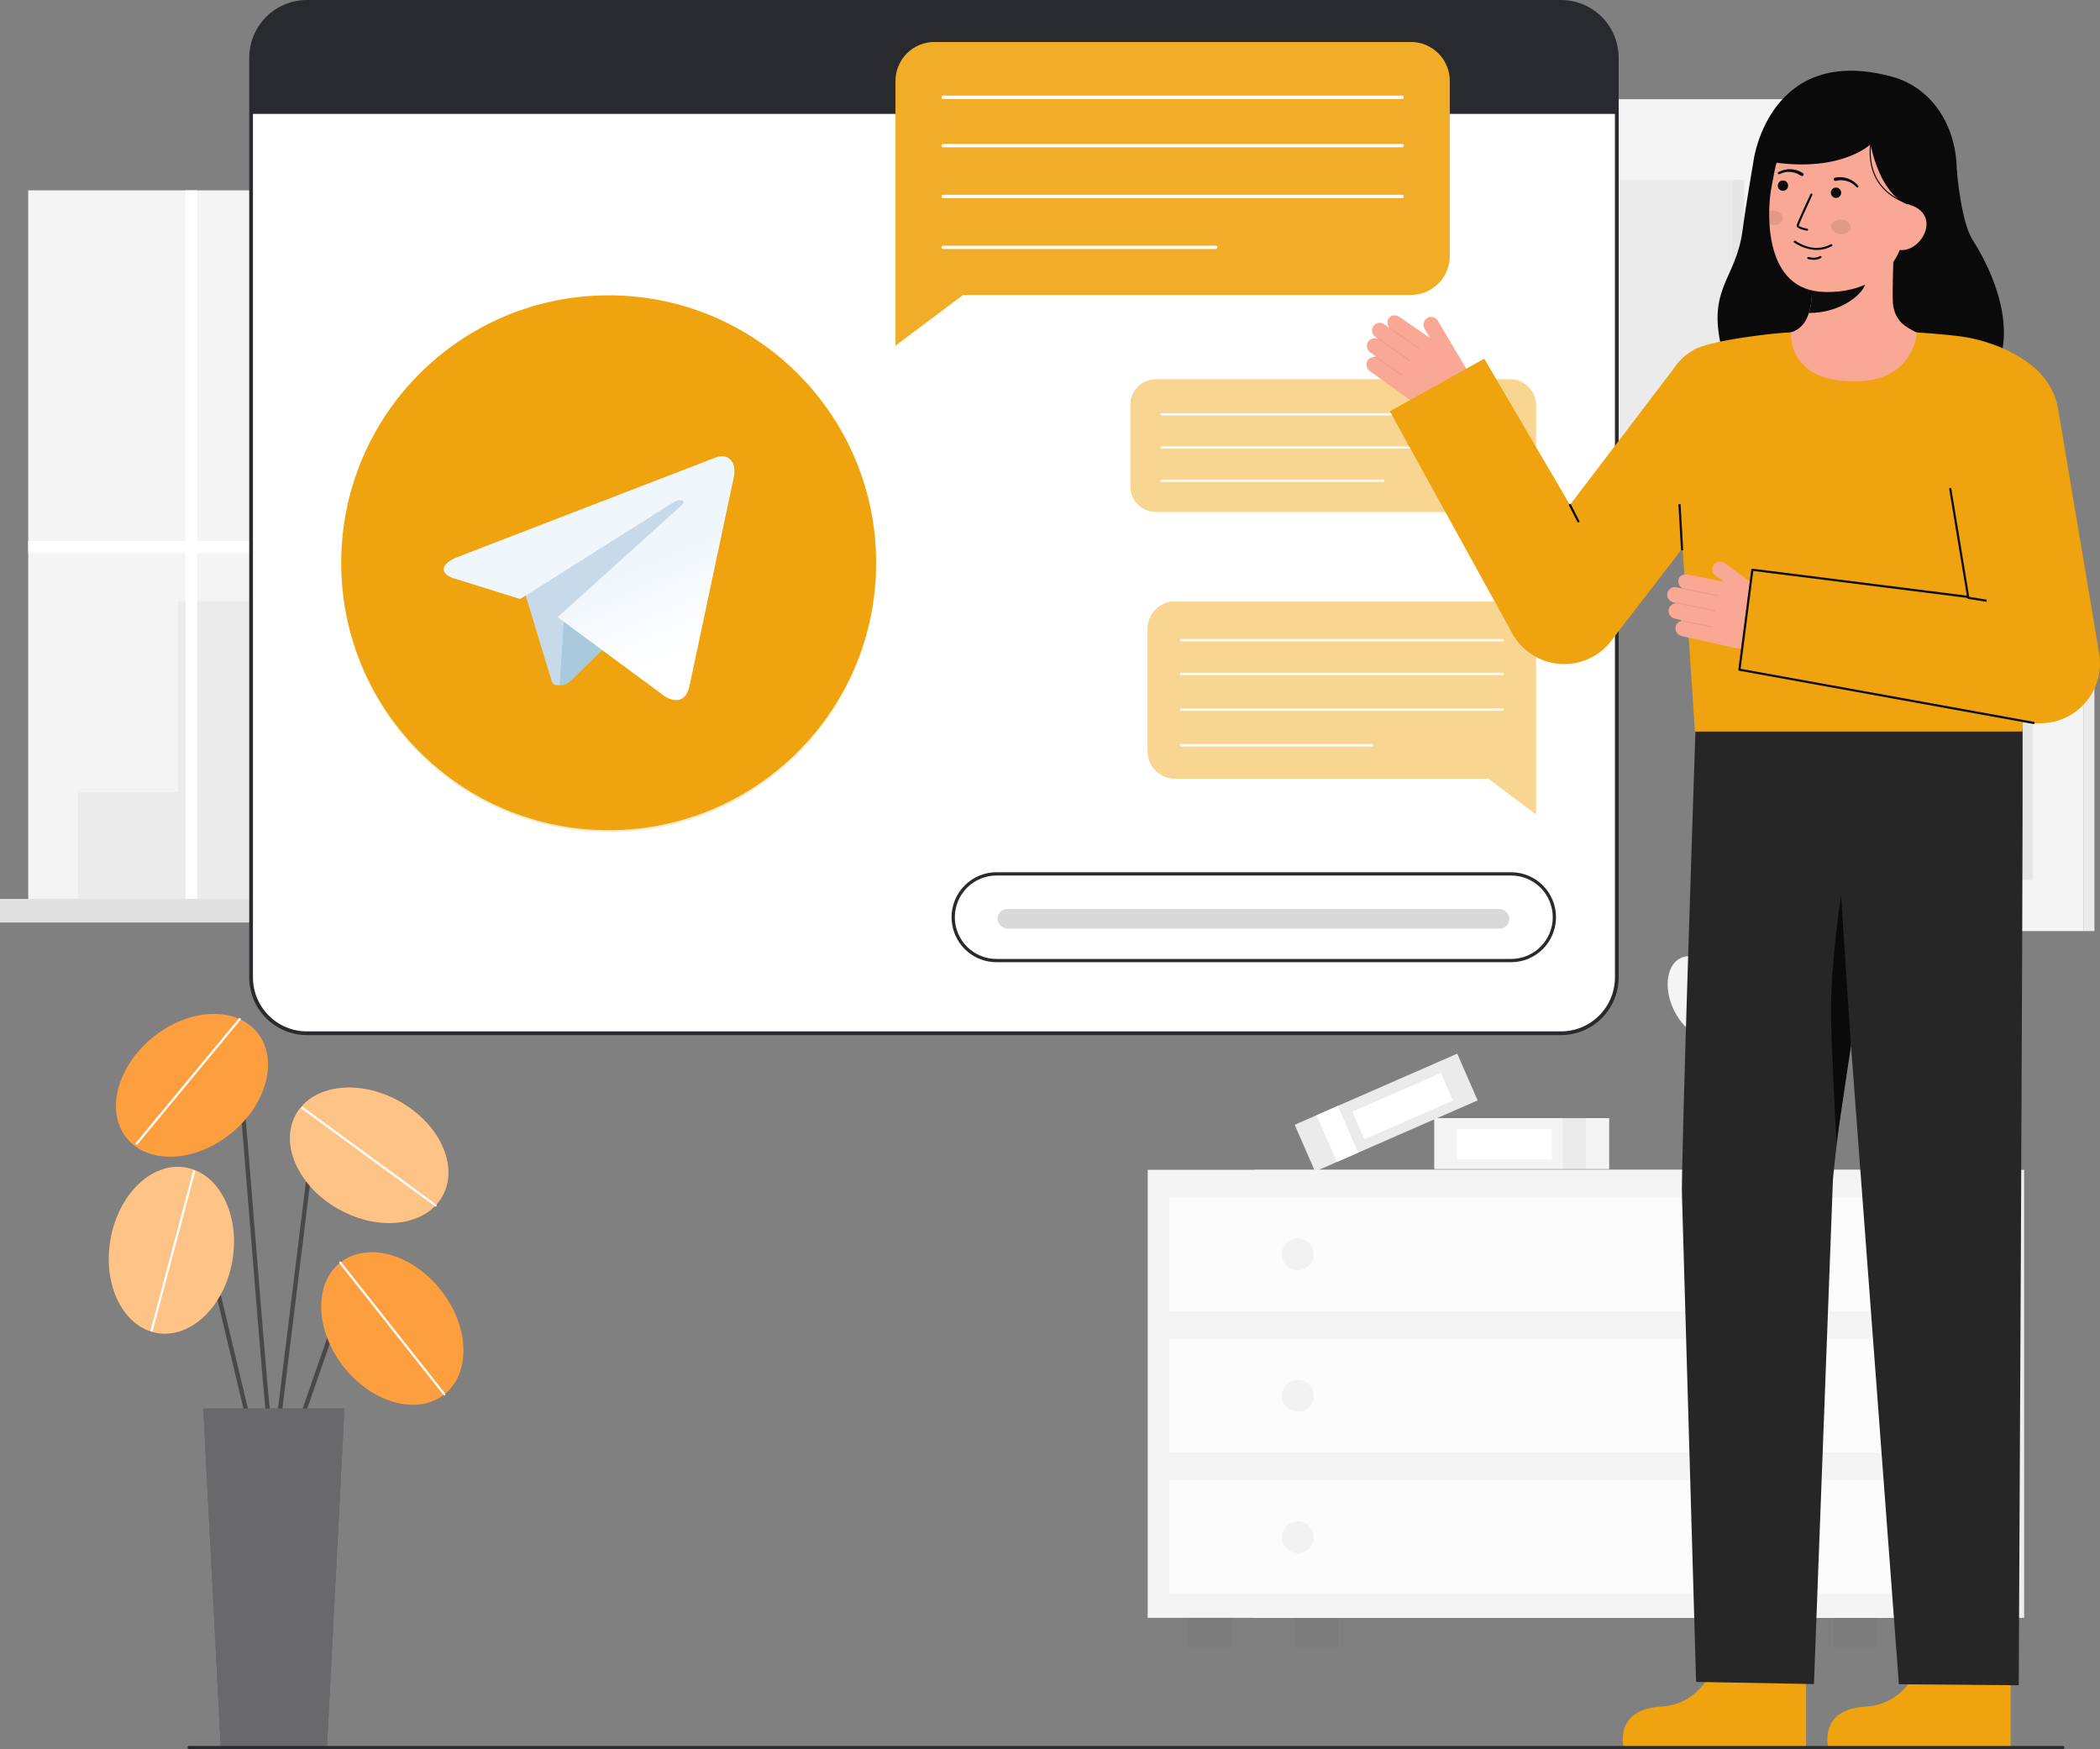 <svg width="640" height="533" viewBox="0 0 640 533" fill="none" xmlns="http://www.w3.org/2000/svg">
<rect x="0" y="0" width="640" height="533" fill="#808080" stroke="none"/>
<g clip-path="url(#clip0_0_677)">
<path d="M544.536 323.231C547.705 313.964 545.382 304.775 539.348 302.706C533.314 300.636 525.854 306.471 522.686 315.737C519.517 325.004 521.84 334.193 527.874 336.263C533.908 338.332 541.368 332.497 544.536 323.231Z" fill="#F4F4F4"/>
<path d="M523.05 315.715C527.347 313.775 528.43 306.87 525.469 300.292C522.509 293.715 516.625 289.955 512.328 291.895C508.031 293.835 506.947 300.74 509.908 307.318C512.869 313.895 518.753 317.655 523.05 315.715Z" fill="#F4F4F4"/>
<path d="M514.923 330.998H537.909C539.93 330.998 541.869 331.803 543.299 333.234C544.728 334.666 545.532 336.608 545.532 338.632V349.106C545.532 351.131 544.728 353.073 543.299 354.504C541.869 355.936 539.93 356.74 537.909 356.74H514.923V330.998Z" fill="#F4F4F4"/>
<g opacity="0.05">
<path opacity="0.05" d="M514.923 330.998H537.909C539.93 330.998 541.869 331.803 543.299 333.234C544.728 334.666 545.532 336.608 545.532 338.632V349.106C545.532 351.131 544.728 353.073 543.299 354.504C541.869 355.936 539.93 356.74 537.909 356.74H514.923V330.998Z" fill="#292A2E"/>
</g>
<g opacity="0.05">
<path opacity="0.05" d="M542.596 313.227H542.567C542.52 313.222 542.476 313.206 542.437 313.18C542.399 313.154 542.367 313.119 542.345 313.078C542.26 312.872 542.254 312.641 542.329 312.432C542.461 311.875 542.428 311.292 542.234 310.755C542.208 310.684 542.21 310.606 542.242 310.537C542.273 310.469 542.33 310.415 542.4 310.389C542.471 310.362 542.549 310.365 542.617 310.396C542.685 310.427 542.739 310.485 542.765 310.555C542.951 311.068 543.015 311.618 542.952 312.16C543.281 311.861 543.648 311.606 544.045 311.404C544.078 311.387 544.114 311.377 544.151 311.374C544.189 311.372 544.226 311.376 544.261 311.388C544.297 311.4 544.329 311.418 544.357 311.443C544.386 311.467 544.409 311.497 544.425 311.53C544.442 311.563 544.452 311.599 544.455 311.637C544.458 311.674 544.453 311.711 544.441 311.747C544.43 311.782 544.411 311.815 544.387 311.843C544.363 311.871 544.333 311.894 544.3 311.911C543.726 312.209 543.22 312.622 542.814 313.125C542.787 313.157 542.754 313.182 542.716 313.2C542.678 313.218 542.637 313.227 542.596 313.227Z" fill="#292A2E"/>
<path opacity="0.05" d="M533.999 306.466C533.962 306.466 533.925 306.459 533.891 306.445C533.695 306.34 533.545 306.166 533.472 305.955C533.232 305.444 532.845 305.017 532.36 304.729C532.295 304.691 532.247 304.629 532.228 304.557C532.208 304.484 532.218 304.406 532.255 304.341C532.293 304.276 532.355 304.228 532.427 304.208C532.5 304.189 532.578 304.199 532.643 304.236C533.105 304.509 533.496 304.889 533.782 305.343C533.85 304.896 533.974 304.46 534.153 304.044C534.183 303.975 534.239 303.921 534.309 303.894C534.379 303.866 534.457 303.868 534.526 303.898C534.595 303.928 534.649 303.984 534.677 304.054C534.704 304.124 534.703 304.203 534.672 304.272C534.416 304.877 534.284 305.527 534.283 306.185C534.282 306.26 534.252 306.331 534.199 306.384C534.145 306.437 534.074 306.466 533.999 306.466Z" fill="#292A2E"/>
<path opacity="0.05" d="M526.751 315.624C526.714 315.624 526.678 315.617 526.644 315.603C526.448 315.501 526.299 315.327 526.227 315.118C525.986 314.606 525.598 314.177 525.112 313.887C525.046 313.85 524.999 313.788 524.979 313.715C524.96 313.642 524.97 313.565 525.007 313.499C525.045 313.434 525.106 313.386 525.179 313.367C525.252 313.347 525.329 313.357 525.394 313.395C525.857 313.668 526.248 314.048 526.535 314.502C526.601 314.055 526.725 313.618 526.904 313.203C526.919 313.168 526.941 313.138 526.968 313.112C526.995 313.086 527.026 313.066 527.061 313.052C527.096 313.038 527.133 313.032 527.17 313.033C527.207 313.033 527.244 313.041 527.278 313.056C527.312 313.071 527.343 313.093 527.369 313.12C527.395 313.147 527.415 313.178 527.428 313.213C527.442 313.248 527.449 313.285 527.448 313.322C527.447 313.36 527.439 313.396 527.424 313.431C527.168 314.035 527.035 314.686 527.034 315.343C527.034 315.418 527.004 315.489 526.951 315.542C526.897 315.595 526.826 315.624 526.751 315.624Z" fill="#292A2E"/>
<path opacity="0.05" d="M534.445 314.24C534.409 314.239 534.372 314.232 534.338 314.218C534.142 314.115 533.992 313.94 533.92 313.73C533.679 313.219 533.291 312.792 532.806 312.503C532.744 312.463 532.7 312.402 532.682 312.33C532.665 312.259 532.676 312.184 532.712 312.12C532.749 312.057 532.808 312.01 532.879 311.989C532.949 311.969 533.024 311.976 533.089 312.01C533.552 312.283 533.942 312.663 534.229 313.117C534.296 312.67 534.42 312.233 534.599 311.818C534.629 311.749 534.685 311.695 534.755 311.667C534.825 311.64 534.903 311.641 534.972 311.671C535.041 311.702 535.095 311.758 535.123 311.828C535.15 311.898 535.149 311.976 535.118 312.045C534.862 312.65 534.729 313.301 534.729 313.958C534.728 314.033 534.698 314.104 534.645 314.157C534.592 314.209 534.52 314.239 534.445 314.24Z" fill="#292A2E"/>
<path opacity="0.05" d="M539.339 322.248C539.294 322.248 539.25 322.237 539.21 322.217C539.169 322.196 539.133 322.165 539.107 322.127C539.08 322.088 539.064 322.044 539.058 321.998C539.052 321.776 539.128 321.56 539.273 321.392C539.595 320.922 539.773 320.368 539.784 319.797C539.784 319.76 539.791 319.723 539.805 319.689C539.82 319.655 539.841 319.624 539.867 319.597C539.893 319.571 539.925 319.551 539.959 319.536C539.993 319.522 540.03 319.515 540.067 319.515C540.104 319.516 540.141 319.523 540.175 319.538C540.21 319.552 540.241 319.573 540.267 319.6C540.293 319.626 540.314 319.658 540.328 319.692C540.342 319.727 540.349 319.764 540.348 319.801C540.339 320.35 540.201 320.889 539.945 321.375C540.361 321.218 540.797 321.118 541.24 321.079C541.315 321.073 541.389 321.097 541.446 321.146C541.504 321.194 541.54 321.263 541.547 321.338C541.55 321.375 541.546 321.413 541.534 321.448C541.523 321.484 541.505 321.517 541.481 321.545C541.457 321.574 541.427 321.597 541.394 321.614C541.361 321.631 541.325 321.641 541.288 321.644C540.65 321.706 540.033 321.9 539.474 322.214C539.433 322.237 539.386 322.248 539.339 322.248Z" fill="#292A2E"/>
<path opacity="0.05" d="M527.4 327.179C527.36 327.179 527.32 327.17 527.284 327.154C527.091 327.044 526.947 326.864 526.88 326.651C526.656 326.133 526.281 325.693 525.806 325.389C525.772 325.37 525.743 325.344 525.72 325.314C525.697 325.284 525.68 325.249 525.67 325.212C525.661 325.175 525.659 325.136 525.664 325.098C525.67 325.06 525.683 325.024 525.703 324.991C525.723 324.959 525.75 324.93 525.781 324.908C525.812 324.886 525.848 324.871 525.885 324.863C525.923 324.854 525.961 324.854 525.999 324.861C526.036 324.868 526.072 324.883 526.104 324.905C526.557 325.193 526.936 325.584 527.209 326.047C527.289 325.602 527.427 325.17 527.618 324.76C527.653 324.696 527.711 324.647 527.78 324.624C527.85 324.6 527.925 324.605 527.992 324.637C528.058 324.668 528.109 324.724 528.135 324.793C528.161 324.862 528.159 324.937 528.131 325.005C527.856 325.601 527.704 326.247 527.683 326.903C527.681 326.977 527.65 327.046 527.597 327.097C527.544 327.148 527.473 327.177 527.4 327.177V327.179Z" fill="#292A2E"/>
<path opacity="0.05" d="M534.504 329.816C534.494 329.817 534.484 329.817 534.475 329.816C534.428 329.812 534.384 329.796 534.345 329.77C534.306 329.744 534.275 329.708 534.253 329.667C534.168 329.462 534.162 329.233 534.236 329.024C534.368 328.467 534.336 327.883 534.142 327.344C534.116 327.273 534.118 327.195 534.149 327.126C534.181 327.058 534.238 327.004 534.308 326.978C534.378 326.952 534.456 326.954 534.525 326.985C534.593 327.017 534.647 327.074 534.673 327.144C534.86 327.658 534.924 328.208 534.86 328.75C535.189 328.45 535.557 328.196 535.953 327.994C535.987 327.975 536.023 327.963 536.061 327.959C536.099 327.955 536.138 327.959 536.174 327.97C536.211 327.982 536.245 328 536.274 328.025C536.303 328.05 536.327 328.08 536.344 328.114C536.361 328.148 536.371 328.185 536.374 328.224C536.376 328.262 536.371 328.3 536.358 328.336C536.346 328.372 536.326 328.405 536.3 328.434C536.274 328.462 536.243 328.484 536.208 328.5C535.635 328.799 535.13 329.212 534.723 329.715C534.696 329.747 534.662 329.772 534.625 329.79C534.587 329.807 534.546 329.816 534.504 329.816Z" fill="#292A2E"/>
</g>
<g opacity="0.05">
<path opacity="0.05" d="M521.768 302.719H521.74C521.694 302.714 521.649 302.698 521.61 302.672C521.572 302.645 521.54 302.61 521.518 302.569C521.433 302.363 521.427 302.133 521.502 301.923C521.634 301.367 521.601 300.784 521.407 300.246C521.38 300.175 521.383 300.097 521.414 300.029C521.445 299.96 521.502 299.907 521.573 299.88C521.643 299.854 521.721 299.857 521.79 299.888C521.858 299.919 521.911 299.976 521.938 300.047C522.124 300.56 522.188 301.109 522.124 301.652C522.453 301.352 522.821 301.097 523.217 300.895C523.251 300.877 523.287 300.865 523.325 300.861C523.363 300.857 523.402 300.861 523.438 300.872C523.475 300.883 523.509 300.902 523.538 300.927C523.567 300.951 523.591 300.982 523.608 301.016C523.625 301.05 523.635 301.087 523.638 301.125C523.64 301.163 523.635 301.202 523.622 301.238C523.61 301.274 523.59 301.307 523.564 301.335C523.538 301.363 523.507 301.386 523.472 301.402C522.899 301.7 522.393 302.114 521.987 302.616C521.96 302.648 521.927 302.674 521.889 302.692C521.851 302.709 521.81 302.719 521.768 302.719Z" fill="#292A2E"/>
<path opacity="0.05" d="M515.808 296.362C515.772 296.362 515.735 296.355 515.701 296.341C515.504 296.238 515.355 296.063 515.283 295.852C515.042 295.341 514.654 294.914 514.169 294.625C514.107 294.585 514.063 294.524 514.045 294.452C514.028 294.381 514.038 294.306 514.075 294.242C514.112 294.179 514.171 294.132 514.242 294.111C514.312 294.091 514.387 294.098 514.452 294.132C514.914 294.406 515.305 294.785 515.591 295.24C515.658 294.792 515.783 294.355 515.962 293.94C515.976 293.905 515.998 293.874 516.024 293.848C516.051 293.821 516.083 293.801 516.118 293.787C516.153 293.773 516.19 293.766 516.228 293.767C516.265 293.767 516.302 293.775 516.337 293.79C516.371 293.806 516.402 293.827 516.428 293.855C516.454 293.882 516.474 293.914 516.488 293.949C516.501 293.984 516.507 294.022 516.506 294.059C516.505 294.097 516.496 294.134 516.481 294.168C516.225 294.773 516.092 295.423 516.092 296.08C516.091 296.155 516.061 296.226 516.008 296.279C515.955 296.332 515.883 296.362 515.808 296.362Z" fill="#292A2E"/>
<path opacity="0.05" d="M514.852 303.125C514.815 303.125 514.778 303.118 514.744 303.103C514.548 302.999 514.398 302.824 514.326 302.614C514.085 302.103 513.698 301.676 513.213 301.388C513.181 301.37 513.153 301.345 513.13 301.315C513.107 301.286 513.09 301.252 513.081 301.216C513.061 301.143 513.071 301.066 513.109 301C513.146 300.935 513.208 300.887 513.281 300.868C513.353 300.848 513.431 300.858 513.496 300.896C513.959 301.168 514.349 301.548 514.636 302.002C514.703 301.555 514.827 301.119 515.006 300.704C515.036 300.634 515.092 300.58 515.162 300.553C515.232 300.525 515.31 300.527 515.379 300.557C515.448 300.587 515.502 300.643 515.53 300.714C515.557 300.784 515.556 300.862 515.526 300.931C515.269 301.536 515.137 302.187 515.136 302.844C515.135 302.919 515.105 302.99 515.052 303.043C514.999 303.096 514.927 303.125 514.852 303.125Z" fill="#292A2E"/>
<path opacity="0.05" d="M519.746 311.131C519.677 311.131 519.609 311.105 519.557 311.059C519.505 311.012 519.472 310.949 519.464 310.879C519.459 310.658 519.536 310.443 519.679 310.275C520.001 309.805 520.179 309.25 520.191 308.68C520.192 308.605 520.222 308.534 520.275 308.481C520.328 308.428 520.4 308.399 520.474 308.399C520.511 308.399 520.548 308.407 520.583 308.421C520.617 308.436 520.648 308.457 520.674 308.483C520.7 308.51 520.721 308.542 520.735 308.576C520.748 308.611 520.755 308.648 520.755 308.685C520.746 309.234 520.607 309.773 520.351 310.258C520.767 310.1 521.203 310.001 521.647 309.962C521.721 309.958 521.795 309.982 521.851 310.03C521.908 310.079 521.944 310.147 521.952 310.221C521.955 310.258 521.951 310.296 521.94 310.331C521.929 310.367 521.91 310.4 521.886 310.428C521.862 310.457 521.833 310.48 521.8 310.497C521.767 310.514 521.731 310.525 521.693 310.528C521.056 310.589 520.438 310.783 519.88 311.097C519.839 311.12 519.793 311.131 519.746 311.131Z" fill="#292A2E"/>
<path opacity="0.05" d="M513.816 309.367C513.616 309.349 513.427 309.266 513.279 309.129C512.835 308.79 512.299 308.595 511.742 308.57C511.704 308.568 511.668 308.56 511.634 308.545C511.6 308.529 511.569 308.507 511.544 308.48C511.518 308.453 511.498 308.421 511.485 308.386C511.472 308.351 511.466 308.314 511.467 308.276C511.467 308.239 511.476 308.202 511.491 308.168C511.506 308.134 511.528 308.103 511.555 308.077C511.582 308.052 511.614 308.032 511.649 308.019C511.684 308.006 511.722 308 511.759 308.002C512.293 308.024 512.814 308.177 513.276 308.446C513.131 308.013 513.044 307.562 513.016 307.107C513.012 307.032 513.037 306.958 513.087 306.902C513.137 306.846 513.207 306.811 513.282 306.807C513.319 306.803 513.357 306.806 513.393 306.818C513.429 306.829 513.462 306.848 513.49 306.873C513.518 306.898 513.54 306.929 513.556 306.963C513.572 306.998 513.58 307.035 513.58 307.073C513.625 307.728 513.801 308.367 514.096 308.953C514.116 308.994 514.127 309.04 514.126 309.085C514.125 309.131 514.113 309.176 514.091 309.217C514.069 309.257 514.037 309.291 513.999 309.316C513.961 309.342 513.917 309.357 513.872 309.362C513.853 309.365 513.834 309.366 513.816 309.367Z" fill="#292A2E"/>
</g>
<path d="M490.412 340.739H437.098V356.275H490.412V340.739Z" fill="#F4F4F4"/>
<path opacity="0.05" d="M483.252 340.739H476.267V356.275H483.252V340.739Z" fill="#292A2E"/>
<path d="M472.957 344.116H443.911V353.322H472.957V344.116Z" fill="white"/>
<path d="M444.112 321.099L394.574 342.768L400.783 357.004L450.321 335.336L444.112 321.099Z" fill="#F4F4F4"/>
<path opacity="0.05" d="M444.112 321.099L394.574 342.768L400.783 357.004L450.321 335.336L444.112 321.099Z" fill="#292A2E"/>
<path d="M407.718 337.018L401.227 339.858L407.435 354.094L413.926 351.255L407.718 337.018Z" fill="white"/>
<path d="M439.13 326.962L412.141 338.768L415.82 347.204L442.809 335.399L439.13 326.962Z" fill="white"/>
<path opacity="0.05" d="M407.878 493.018H394.48V501.979H407.878V493.018Z" fill="#292A2E"/>
<path opacity="0.05" d="M604.59 493.018H591.192V501.979H604.59V493.018Z" fill="#292A2E"/>
<path d="M616.872 356.491H382.199V493.018H616.872V356.491Z" fill="#F4F4F4"/>
<path opacity="0.03" d="M616.872 356.491H382.199V493.018H616.872V356.491Z" fill="#292A2E"/>
<path d="M584.453 356.491H349.781V493.018H584.453V356.491Z" fill="#F4F4F4"/>
<path opacity="0.05" d="M375.46 493.018H362.062V501.979H375.46V493.018Z" fill="#292A2E"/>
<path opacity="0.05" d="M572.172 493.018H558.774V501.979H572.172V493.018Z" fill="#292A2E"/>
<path opacity="0.7" d="M577.886 364.933H356.347V399.56H577.886V364.933Z" fill="white"/>
<path opacity="0.7" d="M577.886 408.035H356.347V442.662H577.886V408.035Z" fill="white"/>
<path opacity="0.7" d="M577.886 451.136H356.347V485.764H577.886V451.136Z" fill="white"/>
<path opacity="0.05" d="M395.53 387.091C398.202 387.091 400.368 384.922 400.368 382.246C400.368 379.57 398.202 377.401 395.53 377.401C392.859 377.401 390.693 379.57 390.693 382.246C390.693 384.922 392.859 387.091 395.53 387.091Z" fill="#292A2E"/>
<path opacity="0.05" d="M538.702 387.091C541.374 387.091 543.54 384.922 543.54 382.246C543.54 379.57 541.374 377.401 538.702 377.401C536.031 377.401 533.865 379.57 533.865 382.246C533.865 384.922 536.031 387.091 538.702 387.091Z" fill="#292A2E"/>
<path opacity="0.05" d="M395.53 430.194C398.202 430.194 400.368 428.025 400.368 425.349C400.368 422.673 398.202 420.504 395.53 420.504C392.859 420.504 390.693 422.673 390.693 425.349C390.693 428.025 392.859 430.194 395.53 430.194Z" fill="#292A2E"/>
<path opacity="0.05" d="M538.702 430.194C541.374 430.194 543.54 428.025 543.54 425.349C543.54 422.673 541.374 420.504 538.702 420.504C536.031 420.504 533.865 422.673 533.865 425.349C533.865 428.025 536.031 430.194 538.702 430.194Z" fill="#292A2E"/>
<path opacity="0.05" d="M395.53 473.296C398.202 473.296 400.368 471.127 400.368 468.451C400.368 465.775 398.202 463.606 395.53 463.606C392.859 463.606 390.693 465.775 390.693 468.451C390.693 471.127 392.859 473.296 395.53 473.296Z" fill="#292A2E"/>
<path opacity="0.05" d="M538.702 473.296C541.374 473.296 543.54 471.127 543.54 468.451C543.54 465.775 541.374 463.606 538.702 463.606C536.031 463.606 533.865 465.775 533.865 468.451C533.865 471.127 536.031 473.296 538.702 473.296Z" fill="#292A2E"/>
<path d="M550.345 30.231H446.903V165.073H550.345V30.231Z" fill="#F4F4F4"/>
<path d="M550.344 165.073H553.7V30.231H550.344V165.073Z" fill="#F4F4F4"/>
<path opacity="0.05" d="M550.344 165.073H553.7V30.231H550.344V165.073Z" fill="#292A2E"/>
<path opacity="0.05" d="M531.501 54.794H465.746V140.51H531.501V54.794Z" fill="#292A2E"/>
<path opacity="0.03" d="M531.5 54.794H528.074V140.51H531.5V54.794Z" fill="#292A2E"/>
<path d="M634.942 198.232H550.344V283.735H634.942V198.232Z" fill="#F4F4F4"/>
<path opacity="0.05" d="M619.532 213.808H565.755V268.159H619.532V213.808Z" fill="#292A2E"/>
<path d="M634.942 283.735H638.298V198.232H634.942V283.735Z" fill="#F4F4F4"/>
<path opacity="0.05" d="M634.942 283.735H638.298V198.232H634.942V283.735Z" fill="#292A2E"/>
<path opacity="0.03" d="M619.532 213.808H616.105V268.159H619.532V213.808Z" fill="#292A2E"/>
<path d="M224.466 58.012H8.599V274.2H224.466V58.012Z" fill="#F4F4F4"/>
<path d="M226.941 58.012H224.466V274.2H226.941V58.012Z" fill="#F4F4F4"/>
<path opacity="0.05" d="M226.941 58.012H224.466V274.2H226.941V58.012Z" fill="#292A2E"/>
<path opacity="0.05" d="M172.172 206.983V150.422H125.908V183.283H54.245V241.468H23.788V274.2H54.245H60.113H214.082V206.983H172.172Z" fill="#292A2E"/>
<path opacity="0.34" d="M165.536 156.563H131.846V162.704H165.536V156.563Z" fill="#FFFFFA"/>
<path opacity="0.34" d="M165.536 169.289H131.846V175.43H165.536V169.289Z" fill="#FFFFFA"/>
<path opacity="0.34" d="M165.536 182.015H131.846V188.156H165.536V182.015Z" fill="#FFFFFA"/>
<path opacity="0.34" d="M208.109 212.945H201.899V219.086H208.109V212.945Z" fill="#FFFFFA"/>
<path opacity="0.34" d="M208.109 225.671H201.899V231.812H208.109V225.671Z" fill="#FFFFFA"/>
<path opacity="0.34" d="M208.109 238.397H201.899V244.538H208.109V238.397Z" fill="#FFFFFA"/>
<path opacity="0.34" d="M196.621 212.945H190.411V219.086H196.621V212.945Z" fill="#FFFFFA"/>
<path opacity="0.34" d="M196.621 225.671H190.411V231.812H196.621V225.671Z" fill="#FFFFFA"/>
<path opacity="0.34" d="M196.621 238.397H190.411V244.538H196.621V238.397Z" fill="#FFFFFA"/>
<path opacity="0.34" d="M185.444 212.945H179.234V219.086H185.444V212.945Z" fill="#FFFFFA"/>
<path opacity="0.34" d="M185.444 225.671H179.234V231.812H185.444V225.671Z" fill="#FFFFFA"/>
<path opacity="0.34" d="M185.444 238.397H179.234V244.538H185.444V238.397Z" fill="#FFFFFA"/>
<path d="M224.466 164.894H181.03V58.012H177.438V164.894H60.113V58.012H56.521V164.894H8.599V168.491H56.521V274.2H60.113V168.491H177.438V274.2H181.03V168.491H224.466V164.894Z" fill="white"/>
<path d="M233.066 273.939H0V281.129H233.066V273.939Z" fill="#F4F4F4"/>
<path opacity="0.1" d="M233.066 273.939H0V281.129H233.066V273.939Z" fill="#292A2E"/>
<path opacity="0.1" d="M236.431 273.939H233.066V281.129H236.431V273.939Z" fill="#292A2E"/>
<path opacity="0.1" d="M236.431 273.939H233.066V281.129H236.431V273.939Z" fill="#292A2E"/>
<path d="M93.519 314.875L475.747 314.875C485.133 314.875 492.742 307.254 492.742 297.853L492.742 17.588C492.742 8.188 485.133 0.567 475.747 0.567L93.519 0.567C84.132 0.567 76.523 8.188 76.523 17.588L76.523 297.853C76.523 307.254 84.132 314.875 93.519 314.875Z" fill="white"/>
<path d="M75.956 297.853V17.589C75.961 12.926 77.813 8.455 81.105 5.158C84.398 1.86 88.861 0.005 93.517 0L475.746 0C480.403 0.005 484.867 1.86 488.159 5.157C491.451 8.455 493.303 12.926 493.308 17.589V297.853C493.303 302.516 491.451 306.987 488.159 310.284C484.866 313.581 480.403 315.436 475.746 315.441H93.517C88.862 315.436 84.398 313.581 81.106 310.284C77.813 306.987 75.962 302.516 75.956 297.853ZM93.517 1.135C89.162 1.14 84.986 2.875 81.906 5.96C78.826 9.044 77.094 13.226 77.089 17.589V297.853C77.093 302.216 78.826 306.398 81.906 309.483C84.986 312.567 89.162 314.303 93.517 314.307H475.746C480.102 314.303 484.278 312.567 487.358 309.483C490.438 306.398 492.171 302.216 492.175 297.853V17.589C492.171 13.226 490.438 9.044 487.358 5.959C484.278 2.875 480.102 1.14 475.746 1.135H93.517Z" fill="#292A2E"/>
<path d="M76.526 17.586V34.713H492.742V17.586C492.742 15.351 492.303 13.137 491.448 11.072C490.594 9.007 489.342 7.13 487.764 5.55C486.185 3.969 484.311 2.715 482.249 1.86C480.187 1.005 477.977 0.565 475.745 0.565H93.517C89.011 0.566 84.689 2.36 81.503 5.552C78.316 8.744 76.526 13.072 76.526 17.586Z" fill="#292A2E"/>
<path d="M358.09 237.267H453.641L468.069 248.09V191.61C468.069 190.517 467.854 189.435 467.437 188.425C467.019 187.415 466.407 186.498 465.636 185.725C464.864 184.952 463.948 184.339 462.94 183.921C461.931 183.503 460.851 183.288 459.76 183.288H358.09C356.999 183.287 355.918 183.502 354.909 183.92C353.901 184.338 352.984 184.951 352.213 185.724C351.441 186.497 350.828 187.414 350.411 188.424C349.993 189.434 349.778 190.517 349.778 191.61V228.945C349.778 230.038 349.993 231.12 350.411 232.13C350.828 233.14 351.441 234.058 352.213 234.831C352.984 235.603 353.901 236.216 354.909 236.634C355.918 237.052 356.999 237.267 358.09 237.267Z" fill="#EFA30E"/>
<path opacity="0.11" d="M358.09 237.267H453.641L468.069 248.09V191.61C468.069 190.517 467.854 189.435 467.437 188.425C467.019 187.415 466.407 186.498 465.636 185.725C464.864 184.952 463.948 184.339 462.94 183.921C461.931 183.503 460.851 183.288 459.76 183.288H358.09C356.999 183.287 355.918 183.502 354.909 183.92C353.901 184.338 352.984 184.951 352.213 185.724C351.441 186.497 350.828 187.414 350.411 188.424C349.993 189.434 349.778 190.517 349.778 191.61V228.945C349.778 230.038 349.993 231.12 350.411 232.13C350.828 233.14 351.441 234.058 352.213 234.831C352.984 235.603 353.901 236.216 354.909 236.634C355.918 237.052 356.999 237.267 358.09 237.267Z" fill="white"/>
<path opacity="0.49" d="M358.09 237.267H453.641L468.069 248.09V191.61C468.069 190.517 467.854 189.435 467.437 188.425C467.019 187.415 466.407 186.498 465.636 185.725C464.864 184.952 463.948 184.339 462.94 183.921C461.931 183.503 460.851 183.288 459.76 183.288H358.09C356.999 183.287 355.918 183.502 354.909 183.92C353.901 184.338 352.984 184.951 352.213 185.724C351.441 186.497 350.828 187.414 350.411 188.424C349.993 189.434 349.778 190.517 349.778 191.61V228.945C349.778 230.038 349.993 231.12 350.411 232.13C350.828 233.14 351.441 234.058 352.213 234.831C352.984 235.603 353.901 236.216 354.909 236.634C355.918 237.052 356.999 237.267 358.09 237.267Z" fill="white"/>
<path d="M359.965 205.753H457.885C457.933 205.755 457.982 205.747 458.028 205.73C458.073 205.712 458.115 205.686 458.15 205.652C458.186 205.618 458.214 205.578 458.233 205.533C458.252 205.488 458.262 205.44 458.262 205.391C458.262 205.342 458.252 205.293 458.233 205.249C458.214 205.204 458.186 205.163 458.15 205.129C458.115 205.095 458.073 205.069 458.028 205.052C457.982 205.034 457.933 205.027 457.885 205.029H359.965C359.917 205.027 359.868 205.034 359.822 205.052C359.777 205.069 359.735 205.095 359.7 205.129C359.664 205.163 359.636 205.204 359.617 205.249C359.598 205.293 359.588 205.342 359.588 205.391C359.588 205.44 359.598 205.488 359.617 205.533C359.636 205.578 359.664 205.618 359.7 205.652C359.735 205.686 359.777 205.712 359.822 205.73C359.868 205.747 359.917 205.755 359.965 205.753Z" fill="white"/>
<path d="M359.965 195.45H457.885C457.933 195.453 457.982 195.445 458.028 195.428C458.073 195.41 458.115 195.384 458.15 195.35C458.186 195.316 458.214 195.276 458.233 195.231C458.252 195.186 458.262 195.137 458.262 195.089C458.262 195.04 458.252 194.991 458.233 194.946C458.214 194.901 458.186 194.861 458.15 194.827C458.115 194.793 458.073 194.767 458.028 194.75C457.982 194.732 457.933 194.725 457.885 194.727H359.965C359.917 194.725 359.868 194.732 359.822 194.75C359.777 194.767 359.735 194.793 359.7 194.827C359.664 194.861 359.636 194.901 359.617 194.946C359.598 194.991 359.588 195.04 359.588 195.089C359.588 195.137 359.598 195.186 359.617 195.231C359.636 195.276 359.664 195.316 359.7 195.35C359.735 195.384 359.777 195.41 359.822 195.428C359.868 195.445 359.917 195.453 359.965 195.45Z" fill="white"/>
<path d="M359.965 216.614H457.885C457.933 216.616 457.982 216.608 458.028 216.591C458.073 216.574 458.115 216.547 458.15 216.514C458.186 216.48 458.214 216.439 458.233 216.394C458.252 216.349 458.262 216.301 458.262 216.252C458.262 216.203 458.252 216.155 458.233 216.11C458.214 216.065 458.186 216.024 458.15 215.99C458.115 215.957 458.073 215.93 458.028 215.913C457.982 215.896 457.933 215.888 457.885 215.89H359.965C359.917 215.888 359.868 215.896 359.822 215.913C359.777 215.93 359.735 215.957 359.7 215.99C359.664 216.024 359.636 216.065 359.617 216.11C359.598 216.155 359.588 216.203 359.588 216.252C359.588 216.301 359.598 216.349 359.617 216.394C359.636 216.439 359.664 216.48 359.7 216.514C359.735 216.547 359.777 216.574 359.822 216.591C359.868 216.608 359.917 216.616 359.965 216.614Z" fill="white"/>
<path d="M359.965 227.475H418.12C418.213 227.471 418.301 227.431 418.366 227.364C418.43 227.296 418.466 227.207 418.466 227.113C418.466 227.02 418.43 226.93 418.366 226.863C418.301 226.795 418.213 226.755 418.12 226.751H359.965C359.917 226.749 359.868 226.757 359.822 226.774C359.777 226.792 359.735 226.818 359.7 226.852C359.664 226.885 359.636 226.926 359.617 226.971C359.598 227.016 359.588 227.064 359.588 227.113C359.588 227.162 359.598 227.211 359.617 227.255C359.636 227.3 359.664 227.341 359.7 227.375C359.735 227.409 359.777 227.435 359.822 227.452C359.868 227.469 359.917 227.477 359.965 227.475Z" fill="white"/>
<path d="M352.272 155.971H454.617L468.067 166.06V123.379C468.067 121.321 467.251 119.348 465.798 117.893C464.346 116.438 462.375 115.621 460.321 115.621H352.268C350.214 115.621 348.243 116.438 346.791 117.893C345.338 119.348 344.522 121.321 344.522 123.379V148.213C344.522 149.232 344.722 150.241 345.112 151.182C345.501 152.124 346.072 152.979 346.792 153.7C347.512 154.42 348.366 154.992 349.306 155.381C350.247 155.771 351.254 155.971 352.272 155.971Z" fill="#EFA30E"/>
<path opacity="0.11" d="M352.272 155.971H454.617L468.067 166.06V123.379C468.067 121.321 467.251 119.348 465.798 117.893C464.346 116.438 462.375 115.621 460.321 115.621H352.268C350.214 115.621 348.243 116.438 346.791 117.893C345.338 119.348 344.522 121.321 344.522 123.379V148.213C344.522 149.232 344.722 150.241 345.112 151.182C345.501 152.124 346.072 152.979 346.792 153.7C347.512 154.42 348.366 154.992 349.306 155.381C350.247 155.771 351.254 155.971 352.272 155.971Z" fill="white"/>
<path opacity="0.49" d="M352.272 155.971H454.617L468.067 166.06V123.379C468.067 121.321 467.251 119.348 465.798 117.893C464.346 116.438 462.375 115.621 460.321 115.621H352.268C350.214 115.621 348.243 116.438 346.791 117.893C345.338 119.348 344.522 121.321 344.522 123.379V148.213C344.522 149.232 344.722 150.241 345.112 151.182C345.501 152.124 346.072 152.979 346.792 153.7C347.512 154.42 348.366 154.992 349.306 155.381C350.247 155.771 351.254 155.971 352.272 155.971Z" fill="white"/>
<path d="M354.02 126.593H458.575C458.662 126.589 458.744 126.552 458.804 126.489C458.864 126.426 458.898 126.342 458.898 126.255C458.898 126.168 458.864 126.085 458.804 126.022C458.744 125.959 458.662 125.922 458.575 125.918H354.02C353.933 125.922 353.851 125.959 353.791 126.022C353.731 126.085 353.698 126.168 353.698 126.255C353.698 126.342 353.731 126.426 353.791 126.489C353.851 126.552 353.933 126.589 354.02 126.593Z" fill="white"/>
<path d="M354.02 136.718H458.575C458.662 136.714 458.744 136.676 458.804 136.614C458.864 136.551 458.898 136.467 458.898 136.38C458.898 136.293 458.864 136.21 458.804 136.147C458.744 136.084 458.662 136.047 458.575 136.043H354.02C353.933 136.047 353.851 136.084 353.791 136.147C353.731 136.21 353.698 136.293 353.698 136.38C353.698 136.467 353.731 136.551 353.791 136.614C353.851 136.676 353.933 136.714 354.02 136.718Z" fill="white"/>
<path d="M354.02 146.842H421.506C421.552 146.844 421.597 146.837 421.64 146.821C421.682 146.805 421.721 146.78 421.754 146.749C421.787 146.717 421.813 146.679 421.831 146.637C421.849 146.596 421.858 146.55 421.858 146.505C421.858 146.459 421.849 146.414 421.831 146.372C421.813 146.33 421.787 146.292 421.754 146.261C421.721 146.229 421.682 146.205 421.64 146.189C421.597 146.173 421.552 146.165 421.506 146.167H354.02C353.933 146.171 353.851 146.209 353.791 146.271C353.731 146.334 353.698 146.418 353.698 146.505C353.698 146.592 353.731 146.675 353.791 146.738C353.851 146.801 353.933 146.838 354.02 146.842Z" fill="white"/>
<path d="M586.133 503.639C586.133 503.639 583.136 519.193 568.592 520.063C554.048 520.933 557.202 532.533 557.202 532.533H612.781V504.723L586.133 503.639Z" fill="#EFA30E"/>
<path d="M616.55 219.857C616.55 219.857 616.376 215.18 616.412 225.789C616.55 265.358 615.233 513.568 615.233 513.568L578.712 513.26L556.591 218.249L616.55 219.857Z" fill="#262626"/>
<path d="M523.769 503.639C523.769 503.639 520.772 519.193 506.228 520.063C491.684 520.933 494.838 532.533 494.838 532.533H550.419V504.723L523.769 503.639Z" fill="#EFA30E"/>
<path d="M516.702 222.929C516.702 222.929 512.14 358.167 512.614 364.777L516.904 512.54L552.822 513.205L558.614 359.431C558.614 359.431 562.41 317.012 572.644 277.624C577.88 257.408 581.031 236.708 582.048 215.848L516.702 222.929Z" fill="#262626"/>
<path d="M564.092 318.813L561.096 272.942C561.096 272.942 558.02 292.012 558.02 308.449C558.02 316.483 559.673 348.292 559.673 348.292L564.092 318.813Z" fill="#0A0A0A"/>
<path d="M616.947 219.853L617.067 219.86C617.067 219.86 616.98 217.553 616.947 219.853Z" fill="#333333"/>
<path d="M616.797 219.853L616.916 219.86C616.916 219.86 616.83 217.553 616.797 219.853Z" fill="#333333"/>
<path d="M416.669 110.085C416.889 109.649 417.239 109.292 417.67 109.063C418.101 108.834 418.593 108.745 419.077 108.808C419.073 108.766 419.082 108.722 419.104 108.685C419.126 108.656 419.156 108.633 419.19 108.619C419.224 108.605 419.261 108.601 419.297 108.606L417.664 107.433C417.175 107.098 416.824 106.597 416.675 106.023C416.526 105.449 416.59 104.84 416.856 104.309C417.134 103.793 417.594 103.399 418.145 103.204C418.697 103.009 419.302 103.025 419.842 103.252C419.838 103.228 419.854 103.206 419.857 103.185L419.186 102.703C418.727 102.386 418.391 101.919 418.236 101.382C418.081 100.846 418.116 100.272 418.335 99.758C418.479 99.439 418.692 99.155 418.958 98.928C419.225 98.701 419.539 98.536 419.876 98.445C420.214 98.354 420.568 98.339 420.912 98.402C421.257 98.464 421.583 98.603 421.867 98.807L423.416 99.918C423.42 99.909 423.416 99.898 423.422 99.889C423.428 99.881 423.445 99.878 423.454 99.869C423.098 99.468 422.889 98.958 422.861 98.423C422.833 97.888 422.987 97.359 423.298 96.923C424.028 95.745 425.717 95.986 426.718 96.704L435.832 103.01L434.203 100.263C433.876 99.734 433.761 99.101 433.881 98.49C434.001 97.88 434.348 97.338 434.852 96.974C435.118 96.795 435.419 96.672 435.734 96.614C436.05 96.555 436.374 96.561 436.687 96.632C437 96.703 437.295 96.837 437.555 97.026C437.814 97.215 438.033 97.455 438.197 97.731L447.091 112.729C448.134 114.488 448.451 116.586 447.975 118.576C447.499 120.566 446.267 122.292 444.541 123.387C442.539 124.656 440.204 125.298 437.835 125.23C435.466 125.162 433.172 124.387 431.246 123.005L417.482 113.124C417.024 112.783 416.695 112.298 416.547 111.746C416.4 111.195 416.443 110.609 416.669 110.085Z" fill="#FAA896"/>
<g opacity="0.25">
<path opacity="0.25" d="M432.436 106.149C432.402 106.195 432.352 106.226 432.296 106.236C432.24 106.245 432.182 106.232 432.135 106.2L423.475 100.193C423.45 100.177 423.429 100.156 423.412 100.132C423.395 100.108 423.384 100.08 423.378 100.051C423.372 100.022 423.372 99.993 423.378 99.964C423.384 99.935 423.396 99.907 423.413 99.883C423.429 99.859 423.451 99.838 423.476 99.823C423.501 99.807 423.529 99.797 423.558 99.792C423.587 99.787 423.616 99.789 423.645 99.796C423.673 99.803 423.7 99.816 423.724 99.834L432.383 105.841C432.431 105.874 432.463 105.925 432.473 105.982C432.484 106.039 432.471 106.097 432.438 106.145L432.436 106.149Z" fill="#0C0C0C"/>
</g>
<g opacity="0.25">
<path opacity="0.25" d="M429.896 110.047C429.862 110.093 429.812 110.124 429.756 110.134C429.7 110.143 429.642 110.13 429.595 110.098L419.933 103.394C419.885 103.361 419.853 103.31 419.842 103.253C419.832 103.196 419.845 103.138 419.878 103.09C419.912 103.044 419.962 103.013 420.018 103.003C420.075 102.993 420.133 103.004 420.181 103.035L429.843 109.742C429.891 109.775 429.923 109.826 429.933 109.883C429.944 109.94 429.931 109.999 429.898 110.046L429.896 110.047Z" fill="#0C0C0C"/>
</g>
<g opacity="0.25">
<path opacity="0.25" d="M427.167 114.285C427.134 114.331 427.084 114.362 427.027 114.372C426.971 114.382 426.914 114.369 426.867 114.336L419.157 108.989C419.134 108.972 419.114 108.951 419.098 108.927C419.083 108.903 419.072 108.876 419.067 108.848C419.062 108.82 419.062 108.791 419.068 108.763C419.074 108.735 419.086 108.708 419.102 108.685C419.119 108.661 419.139 108.641 419.163 108.626C419.187 108.61 419.214 108.599 419.243 108.594C419.271 108.589 419.3 108.59 419.328 108.596C419.356 108.602 419.382 108.613 419.406 108.63L427.115 113.977C427.163 114.01 427.195 114.061 427.205 114.118C427.216 114.175 427.203 114.233 427.17 114.281L427.167 114.285Z" fill="#0C0C0C"/>
</g>
<path d="M452.339 109.312L478.462 153.869L510.337 111.998L536.808 135.899L491.602 194.533L491.306 194.95C489.496 197.432 487.086 199.412 484.301 200.703C481.516 201.994 478.449 202.554 475.389 202.33C472.328 202.105 469.375 201.104 466.808 199.421C464.24 197.738 462.143 195.427 460.714 192.708L423.567 125.338L452.339 109.312Z" fill="#EFA30E"/>
<path d="M481.023 159.227C481.076 159.227 481.128 159.215 481.174 159.19C481.253 159.15 481.312 159.081 481.339 158.997C481.366 158.913 481.359 158.822 481.319 158.744L478.758 153.718C478.739 153.678 478.712 153.642 478.679 153.612C478.645 153.583 478.607 153.56 478.565 153.546C478.523 153.531 478.478 153.526 478.434 153.529C478.39 153.532 478.346 153.544 478.307 153.564C478.267 153.585 478.232 153.613 478.204 153.647C478.175 153.681 478.154 153.72 478.141 153.763C478.128 153.805 478.123 153.85 478.128 153.894C478.132 153.939 478.146 153.981 478.167 154.02L480.728 159.046C480.755 159.101 480.798 159.146 480.85 159.178C480.902 159.21 480.962 159.227 481.023 159.227Z" fill="#0C0C0C"/>
<path d="M596.348 51.766C596.348 51.766 597.572 67.431 601.159 73.078C611.488 89.334 614.638 107.72 604.596 117.461C594.555 127.202 529.795 128.086 524.636 106.009C520.291 87.422 529.131 85.315 531.11 69.915C532.006 62.948 534.521 48.332 534.521 48.332" fill="#0A0A0A"/>
<path d="M541.127 102.48C541.239 102.465 542.48 123.08 566.392 121.282C582.947 120.041 588.85 102.451 589.229 102.451C587.444 102.07 584.438 101.52 583.645 101.095C581.039 99.692 577.813 98.233 576.973 93.162C576.489 90.237 577.31 75.292 577.057 72.335L551.646 78.016C552.001 84.259 554.486 98.734 545.776 101.296C544.324 101.72 542.762 102.11 541.127 102.48Z" fill="#FAA896"/>
<path d="M551.287 95.38C551.685 94.096 551.941 92.771 552.051 91.431C552.331 88.371 552.275 85.291 551.885 82.244C557.05 81.546 561.916 79.411 565.929 76.082C566.401 77.827 568.996 85.454 568.278 87.111C566.92 90.247 560.538 95.38 551.287 95.38Z" fill="#0C0C0C"/>
<path d="M554.655 88.892C564.684 89.747 577.6 85.584 580.13 72.191L582.414 60.108C584.944 46.716 579.972 34.529 567.382 32.142C554.792 29.756 543.33 38.829 540.799 52.22L539.788 57.571C538.817 62.709 536.761 87.367 554.655 88.892Z" fill="#FAA896"/>
<path d="M543.376 58.154C544.248 58.154 544.955 57.446 544.955 56.573C544.955 55.7 544.248 54.992 543.376 54.992C542.505 54.992 541.798 55.7 541.798 56.573C541.798 57.446 542.505 58.154 543.376 58.154Z" fill="#0C0C0C"/>
<path d="M559.545 60.316C560.417 60.316 561.123 59.609 561.123 58.736C561.123 57.863 560.417 57.155 559.545 57.155C558.673 57.155 557.967 57.863 557.967 58.736C557.967 59.609 558.673 60.316 559.545 60.316Z" fill="#0C0C0C"/>
<path d="M550.672 70.326L550.647 70.322C550.137 70.221 549.633 70.093 549.137 69.937C548.397 69.698 547.428 69.303 547.554 68.634C547.698 67.871 551.341 60.033 551.756 59.142C551.774 59.103 551.799 59.069 551.83 59.04C551.862 59.011 551.898 58.989 551.938 58.975C551.978 58.96 552.021 58.953 552.063 58.955C552.105 58.957 552.147 58.968 552.186 58.986C552.224 59.003 552.259 59.029 552.287 59.06C552.316 59.092 552.338 59.128 552.353 59.168C552.367 59.208 552.374 59.251 552.372 59.293C552.37 59.336 552.36 59.377 552.342 59.416C550.788 62.753 548.287 68.24 548.19 68.754C548.273 68.992 549.502 69.445 550.768 69.685C550.851 69.699 550.925 69.746 550.974 69.814C551.023 69.883 551.044 69.968 551.032 70.052C551.019 70.135 550.975 70.21 550.907 70.262C550.84 70.313 550.756 70.335 550.672 70.325V70.326Z" fill="#0C0C0C"/>
<path d="M552.536 76.109C550.483 75.841 548.52 75.095 546.808 73.929C546.772 73.906 546.741 73.876 546.718 73.841C546.694 73.805 546.677 73.766 546.668 73.725C546.659 73.683 546.659 73.64 546.667 73.598C546.674 73.556 546.69 73.516 546.713 73.481C546.737 73.445 546.767 73.415 546.802 73.391C546.837 73.367 546.876 73.35 546.918 73.341C546.959 73.332 547.002 73.332 547.044 73.34C547.085 73.347 547.125 73.363 547.161 73.386C550.867 75.805 554.55 76.196 557.811 74.516C557.877 74.481 557.945 74.448 558.014 74.419C558.095 74.39 558.184 74.394 558.261 74.431C558.339 74.468 558.399 74.533 558.428 74.614C558.457 74.695 558.453 74.784 558.417 74.862C558.38 74.94 558.314 75 558.234 75.029C558.208 75.04 558.167 75.062 558.107 75.096C556.392 75.981 554.452 76.334 552.536 76.109Z" fill="#0C0C0C"/>
<path d="M592.486 64.319L581.203 62.247C572.655 58.783 570.07 43.967 570.07 43.967C570.07 43.967 559.687 54.102 534.526 48.338C534.526 48.338 539.571 13.196 576.743 23.412C588.729 26.706 597.331 38.803 596.256 54.97C595.505 66.298 592.486 64.319 592.486 64.319Z" fill="#0A0A0A"/>
<path d="M578.577 76.123C582.403 76.848 586.28 73.337 587.006 69.505C587.733 65.674 585.028 62.972 581.202 62.247L578.746 64.44L575.292 75.499L578.577 76.123Z" fill="#FAA896"/>
<path d="M549.451 52.736C548.334 52.015 547.045 51.607 545.717 51.556C545.064 51.527 544.41 51.596 543.777 51.762C543.15 51.923 542.546 52.163 541.979 52.475C541.902 52.516 541.844 52.586 541.817 52.669C541.79 52.752 541.796 52.842 541.834 52.92C541.872 52.999 541.939 53.06 542.02 53.09C542.102 53.121 542.192 53.118 542.272 53.084L542.296 53.073C542.82 52.815 543.375 52.624 543.947 52.504C544.511 52.383 545.092 52.348 545.667 52.401C546.808 52.497 547.904 52.893 548.843 53.55L548.874 53.572C548.928 53.612 548.989 53.64 549.054 53.656C549.119 53.671 549.186 53.674 549.252 53.663C549.318 53.653 549.381 53.63 549.438 53.595C549.495 53.56 549.544 53.514 549.583 53.46C549.623 53.406 549.651 53.345 549.666 53.28C549.682 53.215 549.685 53.148 549.674 53.081C549.664 53.016 549.641 52.952 549.606 52.895C549.571 52.838 549.525 52.789 549.471 52.749L549.451 52.736Z" fill="#0C0C0C"/>
<path d="M559.516 55.11C560.629 54.837 561.793 54.864 562.892 55.187C563.448 55.346 563.976 55.589 564.46 55.906C564.95 56.226 565.398 56.605 565.793 57.036L565.811 57.055C565.873 57.117 565.957 57.153 566.044 57.154C566.132 57.156 566.217 57.123 566.281 57.063C566.345 57.003 566.383 56.921 566.388 56.833C566.392 56.746 566.363 56.66 566.305 56.593C565.889 56.097 565.413 55.654 564.886 55.277C564.355 54.894 563.77 54.593 563.151 54.384C561.894 53.951 560.545 53.864 559.244 54.134C559.179 54.148 559.117 54.175 559.062 54.213C559.007 54.251 558.961 54.299 558.925 54.355C558.888 54.411 558.864 54.474 558.852 54.539C558.84 54.605 558.841 54.672 558.855 54.737C558.869 54.802 558.895 54.864 558.933 54.919C558.971 54.974 559.019 55.021 559.075 55.057C559.131 55.093 559.194 55.118 559.259 55.13C559.325 55.142 559.392 55.141 559.457 55.127L559.478 55.122L559.516 55.11Z" fill="#0C0C0C"/>
<path d="M552.1 79.146C551.728 79.104 551.36 79.03 551 78.925C550.959 78.914 550.92 78.894 550.887 78.868C550.853 78.841 550.824 78.809 550.803 78.771C550.782 78.734 550.769 78.693 550.764 78.65C550.759 78.607 550.763 78.564 550.774 78.523C550.786 78.482 550.806 78.443 550.833 78.41C550.86 78.376 550.893 78.348 550.931 78.328C550.968 78.307 551.01 78.295 551.052 78.29C551.095 78.286 551.138 78.29 551.179 78.303C553.343 78.926 554.574 78.1 554.626 78.065C554.696 78.015 554.783 77.996 554.868 78.011C554.953 78.026 555.028 78.074 555.077 78.144C555.126 78.215 555.146 78.302 555.131 78.387C555.116 78.472 555.068 78.547 554.997 78.596C554.124 79.109 553.1 79.304 552.1 79.146Z" fill="#0C0C0C"/>
<path d="M581.175 62.104L581.286 61.791C566.987 56.65 570.484 42.596 570.52 42.455L570.2 42.37C570.162 42.514 566.585 56.859 581.175 62.104Z" fill="#0C0C0C"/>
<path opacity="0.1" d="M564.043 69.435C564.173 68.222 562.94 67.095 561.289 66.917C559.638 66.739 558.194 67.578 558.064 68.791C557.934 70.004 559.167 71.131 560.818 71.309C562.469 71.487 563.913 70.648 564.043 69.435Z" fill="#0C0C0C"/>
<path opacity="0.1" d="M543.344 66.67C543.211 67.881 541.767 68.719 540.116 68.543C539.83 68.512 539.549 68.452 539.276 68.363C539.183 66.922 539.162 65.534 539.19 64.25C539.646 64.13 540.121 64.097 540.589 64.152C542.241 64.328 543.473 65.455 543.344 66.67Z" fill="#0C0C0C"/>
<path d="M511.414 147.864C512.167 156.726 515.831 212.014 516.555 222.929H616.359C616.923 213.085 619.455 170.036 621.593 150.784C623.633 132.413 627.638 123.215 624.703 117.784C619.91 108.908 606.801 103.778 597.865 102.564C592.408 101.824 584.201 101.293 584.201 101.293C584.201 101.293 583.506 115.373 566.936 116.156C544.379 117.219 545.885 101.293 545.774 101.293C542.119 101.293 521.244 103.61 516.137 106.642C502.22 114.898 509.815 129.085 511.414 147.864Z" fill="#EFA30E"/>
<path d="M510.617 191.368C510.648 190.88 510.829 190.414 511.136 190.035C511.443 189.655 511.861 189.38 512.33 189.248C512.315 189.222 512.306 189.194 512.304 189.164C512.302 189.135 512.308 189.106 512.32 189.079C512.332 189.052 512.35 189.028 512.374 189.01C512.397 188.992 512.424 188.98 512.453 188.974L510.492 188.538C509.912 188.422 509.393 188.099 509.031 187.63C508.67 187.161 508.49 186.576 508.524 185.985C508.578 185.401 508.846 184.859 509.277 184.462C509.707 184.066 510.269 183.843 510.854 183.838C510.842 183.818 510.847 183.792 510.841 183.772L510.035 183.592C509.488 183.481 508.997 183.184 508.644 182.751C508.291 182.318 508.098 181.777 508.098 181.218C508.105 180.868 508.19 180.523 508.346 180.21C508.502 179.896 508.726 179.621 509.001 179.405C509.276 179.188 509.595 179.035 509.936 178.957C510.277 178.88 510.631 178.878 510.973 178.954L512.832 179.367C512.832 179.358 512.824 179.35 512.826 179.339C512.828 179.328 512.842 179.32 512.847 179.307C512.363 179.078 511.971 178.692 511.735 178.211C511.499 177.73 511.433 177.183 511.549 176.659C511.759 175.289 513.407 174.846 514.608 175.114L525.463 177.33L522.888 175.444C522.379 175.087 522.024 174.549 521.896 173.94C521.767 173.331 521.874 172.696 522.195 172.163C522.37 171.894 522.598 171.663 522.866 171.485C523.133 171.307 523.433 171.186 523.749 171.128C524.065 171.07 524.389 171.077 524.702 171.149C525.014 171.221 525.309 171.356 525.568 171.545L539.629 181.84C541.279 183.048 542.393 184.852 542.735 186.87C543.078 188.887 542.621 190.959 541.463 192.645C540.119 194.6 538.223 196.108 536.018 196.977C533.813 197.846 531.399 198.035 529.085 197.521L512.553 193.847C511.998 193.713 511.505 193.395 511.154 192.945C510.802 192.495 510.613 191.939 510.617 191.368Z" fill="#FAA896"/>
<g opacity="0.25">
<path opacity="0.25" d="M523.574 181.552C523.561 181.607 523.527 181.656 523.479 181.687C523.431 181.718 523.373 181.729 523.317 181.717L512.997 179.597C512.941 179.586 512.891 179.552 512.859 179.504C512.828 179.456 512.816 179.397 512.828 179.34C512.839 179.283 512.873 179.234 512.921 179.202C512.97 179.17 513.028 179.158 513.085 179.17L523.405 181.289C523.433 181.295 523.46 181.306 523.484 181.322C523.507 181.338 523.527 181.359 523.543 181.383C523.559 181.407 523.57 181.434 523.575 181.462C523.58 181.49 523.58 181.519 523.574 181.547L523.574 181.552Z" fill="#0C0C0C"/>
</g>
<g opacity="0.25">
<path opacity="0.25" d="M522.766 186.136C522.753 186.192 522.719 186.24 522.671 186.271C522.623 186.302 522.565 186.312 522.509 186.301L510.994 183.935C510.966 183.93 510.94 183.918 510.916 183.902C510.892 183.886 510.872 183.866 510.856 183.842C510.841 183.818 510.83 183.791 510.824 183.763C510.819 183.735 510.819 183.706 510.825 183.677C510.838 183.622 510.872 183.573 510.92 183.542C510.968 183.51 511.026 183.498 511.082 183.508L522.599 185.873C522.627 185.879 522.654 185.89 522.678 185.906C522.701 185.922 522.722 185.943 522.737 185.967C522.753 185.991 522.764 186.018 522.769 186.046C522.775 186.074 522.775 186.103 522.769 186.131L522.766 186.136Z" fill="#0C0C0C"/>
</g>
<g opacity="0.25">
<path opacity="0.25" d="M521.919 191.105C521.906 191.161 521.873 191.209 521.825 191.24C521.777 191.271 521.719 191.282 521.663 191.27L512.476 189.384C512.448 189.378 512.422 189.367 512.398 189.351C512.374 189.335 512.354 189.314 512.338 189.29C512.323 189.266 512.312 189.24 512.306 189.211C512.301 189.183 512.301 189.154 512.307 189.126C512.313 189.098 512.324 189.072 512.34 189.048C512.356 189.024 512.376 189.004 512.4 188.988C512.424 188.972 512.451 188.961 512.479 188.956C512.507 188.951 512.536 188.951 512.564 188.956L521.751 190.843C521.807 190.855 521.857 190.888 521.889 190.937C521.921 190.985 521.932 191.044 521.921 191.101L521.919 191.105Z" fill="#0C0C0C"/>
</g>
<path d="M530.109 204.074L619.807 220.308C622.606 220.614 625.438 220.265 628.08 219.29C630.722 218.315 633.102 216.74 635.034 214.689C636.966 212.638 638.397 210.167 639.215 207.468C640.033 204.77 640.216 201.919 639.749 199.138L627.19 124.387C626.793 122.024 625.935 119.762 624.665 117.731C623.396 115.699 621.739 113.939 619.789 112.549C617.84 111.159 615.636 110.167 613.304 109.63C610.972 109.093 608.557 109.021 606.197 109.419C603.837 109.816 601.579 110.676 599.55 111.947C597.522 113.219 595.764 114.879 594.376 116.831C592.988 118.783 591.998 120.99 591.462 123.326C590.925 125.661 590.854 128.08 591.251 130.443L599.813 181.901L534.052 173.63L530.109 204.074Z" fill="#EFA30E"/>
<path d="M619.806 220.641C619.889 220.641 619.969 220.609 620.03 220.553C620.091 220.497 620.129 220.42 620.136 220.338C620.144 220.255 620.12 220.173 620.07 220.107C620.019 220.041 619.946 219.996 619.865 219.981L530.478 203.804L534.339 174.001L599.771 182.231C599.823 182.237 599.875 182.232 599.924 182.215C599.973 182.197 600.017 182.169 600.053 182.131C600.089 182.094 600.115 182.049 600.13 181.999C600.146 181.95 600.149 181.897 600.141 181.846L594.698 148.959C594.691 148.915 594.676 148.874 594.653 148.837C594.63 148.799 594.6 148.767 594.565 148.742C594.529 148.716 594.489 148.698 594.446 148.688C594.404 148.679 594.359 148.678 594.316 148.685C594.23 148.7 594.152 148.748 594.101 148.82C594.05 148.892 594.029 148.981 594.044 149.068L599.414 181.515L534.092 173.3C534.004 173.289 533.917 173.313 533.847 173.367C533.778 173.421 533.733 173.5 533.721 173.587L529.777 204.031C529.766 204.115 529.788 204.201 529.839 204.27C529.889 204.339 529.964 204.386 530.048 204.401L619.745 220.635C619.765 220.639 619.786 220.641 619.806 220.641Z" fill="#0C0C0C"/>
<path d="M599.749 181.821L599.644 182.478L605.411 183.402L605.516 182.746L599.749 181.821Z" fill="#0C0C0C"/>
<path d="M512.176 153.617L511.513 153.655L512.311 167.728L512.973 167.69L512.176 153.617Z" fill="#0C0C0C"/>
<path d="M429.975 89.886H293.515L272.909 105.343V24.681C272.909 21.529 274.159 18.506 276.385 16.277C278.611 14.048 281.629 12.796 284.777 12.796H429.975C433.122 12.796 436.141 14.048 438.366 16.277C440.592 18.506 441.842 21.529 441.842 24.681V78.001C441.842 81.153 440.592 84.176 438.366 86.405C436.141 88.634 433.122 89.886 429.975 89.886Z" fill="#EFA30E"/>
<path opacity="0.11" d="M429.975 89.886H293.515L272.909 105.343V24.681C272.909 21.529 274.159 18.506 276.385 16.277C278.611 14.048 281.629 12.796 284.777 12.796H429.975C433.122 12.796 436.141 14.048 438.366 16.277C440.592 18.506 441.842 21.529 441.842 24.681V78.001C441.842 81.153 440.592 84.176 438.366 86.405C436.141 88.634 433.122 89.886 429.975 89.886Z" fill="white"/>
<path d="M287.455 44.88H427.3C427.437 44.88 427.568 44.825 427.665 44.728C427.762 44.631 427.816 44.499 427.816 44.362C427.816 44.225 427.762 44.094 427.665 43.997C427.568 43.9 427.437 43.845 427.3 43.845H287.455C287.318 43.845 287.187 43.9 287.09 43.997C286.993 44.094 286.939 44.225 286.939 44.362C286.939 44.499 286.993 44.631 287.09 44.728C287.187 44.825 287.318 44.88 287.455 44.88Z" fill="white"/>
<path d="M287.455 30.166H427.3C427.437 30.166 427.568 30.112 427.665 30.015C427.762 29.918 427.816 29.786 427.816 29.649C427.816 29.512 427.762 29.38 427.665 29.283C427.568 29.186 427.437 29.132 427.3 29.132H287.455C287.318 29.132 287.187 29.186 287.09 29.283C286.993 29.38 286.939 29.512 286.939 29.649C286.939 29.786 286.993 29.918 287.09 30.015C287.187 30.112 287.318 30.166 287.455 30.166Z" fill="white"/>
<path d="M287.455 60.39H427.3C427.437 60.39 427.568 60.336 427.665 60.239C427.762 60.142 427.816 60.01 427.816 59.873C427.816 59.736 427.762 59.604 427.665 59.507C427.568 59.41 427.437 59.356 427.3 59.356H287.455C287.318 59.356 287.187 59.41 287.09 59.507C286.993 59.604 286.939 59.736 286.939 59.873C286.939 60.01 286.993 60.142 287.09 60.239C287.187 60.336 287.318 60.39 287.455 60.39Z" fill="white"/>
<path d="M287.455 75.902H370.507C370.644 75.902 370.775 75.847 370.872 75.75C370.969 75.653 371.023 75.522 371.023 75.385C371.023 75.247 370.969 75.116 370.872 75.019C370.775 74.922 370.644 74.867 370.507 74.867H287.455C287.318 74.867 287.187 74.922 287.09 75.019C286.993 75.116 286.939 75.247 286.939 75.385C286.939 75.522 286.993 75.653 287.09 75.75C287.187 75.847 287.318 75.902 287.455 75.902Z" fill="white"/>
<path d="M83.462 445.617C83.285 445.617 83.117 445.547 82.992 445.422C82.056 444.486 80.532 427.303 76.427 376.144C74.747 355.211 73.16 335.44 72.002 323.423C71.919 322.565 71.587 322.465 71.477 322.433C69.892 321.954 65.072 325.761 62.38 329.094C62.325 329.162 62.257 329.219 62.181 329.26C62.104 329.302 62.02 329.328 61.934 329.337C61.847 329.347 61.759 329.339 61.676 329.314C61.592 329.289 61.514 329.248 61.446 329.193C61.379 329.138 61.322 329.071 61.281 328.994C61.239 328.917 61.213 328.833 61.204 328.746C61.195 328.659 61.203 328.572 61.227 328.488C61.252 328.404 61.293 328.326 61.348 328.258C63.128 326.054 68.929 320.276 71.86 321.159C72.45 321.337 73.184 321.852 73.32 323.296C74.479 335.322 76.066 355.1 77.747 376.038C80.242 407.126 83.068 442.346 83.997 444.564C84.068 444.663 84.111 444.78 84.12 444.902C84.129 445.024 84.105 445.147 84.049 445.255C83.993 445.364 83.909 445.456 83.804 445.519C83.7 445.583 83.58 445.617 83.458 445.617H83.462Z" fill="#494949"/>
<path d="M70.298 345.472C81.311 336.631 84.962 322.869 78.451 314.735C71.94 306.601 57.734 307.174 46.721 316.015C35.707 324.857 32.057 338.618 38.567 346.752C45.078 354.887 59.284 354.314 70.298 345.472Z" fill="#FD870E"/>
<path opacity="0.2" d="M70.298 345.472C81.311 336.631 84.962 322.869 78.451 314.735C71.94 306.601 57.734 307.174 46.721 316.015C35.707 324.857 32.057 338.618 38.567 346.752C45.078 354.887 59.284 354.314 70.298 345.472Z" fill="white"/>
<path d="M41.653 348.82C41.576 348.82 41.502 348.793 41.442 348.743C41.375 348.687 41.333 348.607 41.325 348.519C41.317 348.432 41.343 348.346 41.399 348.278L72.786 310.37C72.843 310.303 72.923 310.26 73.011 310.252C73.099 310.244 73.186 310.271 73.254 310.327C73.322 310.383 73.364 310.464 73.373 310.552C73.381 310.64 73.354 310.727 73.297 310.795L41.91 348.703C41.878 348.74 41.839 348.77 41.794 348.79C41.75 348.81 41.702 348.82 41.653 348.82Z" fill="white"/>
<path d="M90.307 437.488C90.233 437.488 90.159 437.476 90.089 437.451C89.923 437.393 89.787 437.272 89.71 437.113C89.633 436.954 89.623 436.771 89.68 436.605L101.47 402.647C101.817 401.65 102.409 400.755 103.191 400.045C103.972 399.336 104.919 398.834 105.945 398.586C106.971 398.339 108.042 398.352 109.061 398.627C110.08 398.901 111.014 399.427 111.777 400.156L118.01 406.12C118.075 406.179 118.128 406.252 118.165 406.332C118.202 406.412 118.222 406.499 118.225 406.588C118.228 406.676 118.214 406.764 118.182 406.847C118.151 406.93 118.103 407.005 118.042 407.069C117.981 407.134 117.908 407.185 117.827 407.22C117.746 407.255 117.658 407.274 117.57 407.275C117.482 407.276 117.394 407.259 117.312 407.226C117.23 407.193 117.156 407.143 117.093 407.081L110.86 401.118C110.257 400.542 109.52 400.127 108.716 399.911C107.912 399.695 107.066 399.684 106.256 399.879C105.447 400.075 104.699 400.471 104.082 401.031C103.465 401.591 102.998 402.297 102.724 403.084L90.934 437.042C90.888 437.173 90.804 437.286 90.691 437.365C90.579 437.445 90.445 437.488 90.307 437.488Z" fill="#494949"/>
<path d="M135.424 424.919C143.586 418.448 143.101 404.218 134.341 393.134C125.58 382.05 111.862 378.31 103.7 384.78C95.538 391.25 96.023 405.481 104.783 416.565C113.544 427.649 127.262 431.389 135.424 424.919Z" fill="#FD870E"/>
<path d="M78.105 443.449C77.956 443.449 77.811 443.399 77.694 443.306C77.577 443.213 77.495 443.084 77.46 442.939L57.677 360.088C57.542 359.523 57.254 359.006 56.844 358.595C56.435 358.184 55.92 357.893 55.357 357.756C54.794 357.618 54.203 357.639 53.651 357.816C53.099 357.993 52.606 358.319 52.226 358.758L46.127 365.817C46.07 365.884 46.001 365.939 45.923 365.979C45.844 366.019 45.759 366.043 45.672 366.049C45.584 366.056 45.496 366.045 45.413 366.018C45.33 365.99 45.253 365.947 45.187 365.889C45.12 365.832 45.066 365.761 45.027 365.683C44.988 365.604 44.965 365.519 44.959 365.431C44.953 365.343 44.964 365.255 44.993 365.172C45.021 365.089 45.065 365.012 45.123 364.947L51.222 357.888C51.761 357.264 52.462 356.801 53.248 356.55C54.033 356.298 54.872 356.269 55.672 356.465C56.473 356.661 57.205 357.074 57.786 357.659C58.367 358.244 58.776 358.978 58.968 359.781L78.754 442.632C78.795 442.804 78.766 442.985 78.674 443.135C78.582 443.285 78.434 443.392 78.263 443.433C78.211 443.445 78.158 443.45 78.105 443.449Z" fill="#494949"/>
<path d="M70.805 384.222C73.21 370.292 66.845 357.56 56.587 355.784C46.33 354.007 36.065 363.859 33.66 377.789C31.255 391.718 37.62 404.45 47.877 406.226C58.135 408.003 68.4 398.151 70.805 384.222Z" fill="#FD870E"/>
<path d="M83.462 445.617C83.435 445.617 83.408 445.615 83.38 445.612C83.294 445.601 83.21 445.573 83.134 445.53C83.058 445.487 82.992 445.43 82.938 445.361C82.884 445.292 82.845 445.213 82.822 445.129C82.798 445.045 82.792 444.957 82.802 444.87L95.437 342.136C95.575 341.017 96.032 339.961 96.754 339.096C97.476 338.231 98.433 337.593 99.508 337.26C100.584 336.926 101.732 336.911 102.817 337.215C103.901 337.52 104.874 338.131 105.619 338.977L120.061 355.357C120.177 355.489 120.237 355.662 120.226 355.838C120.215 356.014 120.135 356.179 120.003 356.296C119.871 356.413 119.698 356.472 119.522 356.461C119.346 356.45 119.182 356.37 119.065 356.238L104.623 339.857C104.047 339.204 103.295 338.731 102.458 338.496C101.62 338.26 100.732 338.272 99.901 338.53C99.07 338.788 98.33 339.281 97.772 339.949C97.214 340.617 96.86 341.433 96.754 342.298L84.12 445.031C84.101 445.192 84.023 445.341 83.902 445.449C83.781 445.557 83.624 445.617 83.462 445.617Z" fill="#494949"/>
<path d="M134.872 364.458C139.91 355.336 133.982 342.394 121.63 335.552C109.279 328.709 95.182 330.558 90.143 339.68C85.105 348.803 91.033 361.745 103.384 368.587C115.736 375.429 129.833 373.581 134.872 364.458Z" fill="#FD870E"/>
<path opacity="0.2" d="M135.424 424.919C143.586 418.448 143.101 404.218 134.341 393.134C125.58 382.05 111.862 378.31 103.7 384.78C95.538 391.25 96.023 405.481 104.783 416.565C113.544 427.649 127.262 431.389 135.424 424.919Z" fill="white"/>
<path opacity="0.5" d="M70.805 384.222C73.21 370.292 66.845 357.56 56.587 355.784C46.33 354.007 36.065 363.859 33.66 377.789C31.255 391.718 37.62 404.45 47.877 406.226C58.135 408.003 68.4 398.151 70.805 384.222Z" fill="white"/>
<path opacity="0.5" d="M134.872 364.458C139.91 355.336 133.982 342.394 121.63 335.552C109.279 328.709 95.182 330.558 90.143 339.68C85.105 348.803 91.033 361.745 103.384 368.587C115.736 375.429 129.833 373.581 134.872 364.458Z" fill="white"/>
<path d="M99.622 532.785H67.301L61.945 429.221H104.977L99.622 532.785Z" fill="#292A2E"/>
<path opacity="0.3" d="M99.622 532.785H67.301L61.945 429.221H104.977L99.622 532.785Z" fill="white"/>
<path d="M135.426 425.249C135.376 425.249 135.326 425.238 135.281 425.216C135.236 425.194 135.197 425.162 135.166 425.123L103.44 384.984C103.385 384.915 103.36 384.827 103.37 384.739C103.381 384.652 103.425 384.572 103.494 384.517C103.563 384.462 103.651 384.437 103.738 384.448C103.826 384.458 103.906 384.502 103.96 384.571L135.686 424.71C135.74 424.779 135.765 424.867 135.755 424.954C135.744 425.041 135.7 425.121 135.632 425.175C135.573 425.223 135.501 425.249 135.426 425.249Z" fill="white"/>
<path d="M132.762 367.675C132.691 367.674 132.623 367.651 132.566 367.608L91.97 337.921C91.9 337.869 91.854 337.791 91.841 337.705C91.828 337.618 91.85 337.53 91.901 337.46C91.952 337.389 92.029 337.342 92.115 337.328C92.201 337.313 92.289 337.334 92.361 337.384L132.958 367.072C133.014 367.114 133.055 367.172 133.076 367.239C133.096 367.305 133.096 367.377 133.074 367.443C133.052 367.509 133.01 367.567 132.953 367.607C132.897 367.648 132.829 367.67 132.759 367.67L132.762 367.675Z" fill="white"/>
<path d="M46.23 405.794C46.202 405.794 46.173 405.79 46.145 405.783C46.06 405.76 45.987 405.704 45.943 405.628C45.899 405.552 45.887 405.461 45.91 405.376L58.833 356.884C58.844 356.841 58.863 356.801 58.889 356.765C58.915 356.73 58.949 356.7 58.986 356.678C59.024 356.655 59.066 356.641 59.11 356.635C59.154 356.629 59.198 356.632 59.241 356.643C59.283 356.654 59.323 356.674 59.358 356.701C59.393 356.728 59.422 356.762 59.444 356.8C59.465 356.839 59.479 356.881 59.485 356.925C59.49 356.968 59.486 357.013 59.474 357.055L46.55 405.547C46.532 405.618 46.49 405.68 46.432 405.725C46.374 405.77 46.303 405.794 46.23 405.794Z" fill="white"/>
<path opacity="0.2" d="M185.537 253.58C230.556 253.58 267.052 217.03 267.052 171.944C267.052 126.858 230.556 90.308 185.537 90.308C140.518 90.308 104.022 126.858 104.022 171.944C104.022 217.03 140.518 253.58 185.537 253.58Z" fill="#EFA30E"/>
<path d="M460.615 266.304H303.784C296.498 266.304 290.592 272.219 290.592 279.516C290.592 286.812 296.498 292.727 303.784 292.727H460.615C467.901 292.727 473.807 286.812 473.807 279.516C473.807 272.219 467.901 266.304 460.615 266.304Z" fill="white"/>
<path d="M460.618 293.226H303.782C301.977 293.238 300.186 292.893 298.514 292.21C296.842 291.526 295.322 290.518 294.041 289.244C292.759 287.97 291.742 286.454 291.049 284.785C290.355 283.115 289.997 281.324 289.997 279.516C289.997 277.707 290.355 275.917 291.049 274.247C291.742 272.578 292.759 271.062 294.041 269.788C295.322 268.513 296.842 267.505 298.514 266.822C300.186 266.139 301.977 265.793 303.782 265.806H460.618C464.233 265.831 467.69 267.287 470.237 269.855C472.784 272.423 474.213 275.896 474.213 279.516C474.213 283.135 472.784 286.608 470.237 289.177C467.69 291.745 464.233 293.2 460.618 293.226ZM303.782 266.803C302.108 266.791 300.447 267.111 298.896 267.744C297.346 268.378 295.935 269.312 294.747 270.494C293.558 271.676 292.615 273.081 291.972 274.63C291.328 276.178 290.996 277.839 290.996 279.516C290.996 281.193 291.328 282.854 291.972 284.402C292.615 285.951 293.558 287.356 294.747 288.538C295.935 289.72 297.346 290.654 298.896 291.287C300.447 291.921 302.108 292.241 303.782 292.229H460.618C463.969 292.204 467.174 290.854 469.535 288.473C471.896 286.091 473.221 282.872 473.221 279.516C473.221 276.16 471.896 272.94 469.535 270.559C467.174 268.177 463.969 266.827 460.618 266.803H303.782Z" fill="#292A2E"/>
<path d="M628.68 533H57.606C57.545 533 57.485 532.988 57.429 532.964C57.372 532.941 57.321 532.907 57.278 532.864C57.235 532.82 57.201 532.769 57.177 532.713C57.154 532.656 57.142 532.596 57.142 532.535C57.142 532.474 57.154 532.413 57.177 532.357C57.201 532.3 57.235 532.249 57.278 532.206C57.321 532.162 57.372 532.128 57.429 532.105C57.485 532.081 57.545 532.069 57.606 532.069H628.68C628.803 532.069 628.922 532.118 629.009 532.206C629.096 532.293 629.145 532.411 629.145 532.535C629.145 532.658 629.096 532.776 629.009 532.864C628.922 532.951 628.803 533 628.68 533Z" fill="#292A2E"/>
<path d="M185.5 253C230.511 253 267 216.511 267 171.5C267 126.489 230.511 90 185.5 90C140.489 90 104 126.489 104 171.5C104 216.511 140.489 253 185.5 253Z" fill="#EFA30E"/>
<path d="M170.558 208.854C167.918 208.854 168.367 207.857 167.456 205.343L159.692 179.791L219.458 144.333" fill="#C8DAEA"/>
<path d="M170.558 208.854C172.596 208.854 173.496 207.922 174.633 206.817L185.5 196.25L171.945 188.076" fill="#A9C9DD"/>
<path d="M169.944 188.078L202.788 212.344C206.537 214.412 209.241 213.341 210.175 208.865L223.544 145.863C224.913 140.376 221.453 137.886 217.867 139.514L139.362 169.785C134.003 171.935 134.035 174.924 138.385 176.256L158.531 182.545L205.172 153.12C207.373 151.784 209.395 152.502 207.736 153.974" fill="url(#paint0_linear_0_677)"/>
<rect x="304" y="277" width="156" height="6" rx="3" fill="black" fill-opacity="0.15"/>
</g>
<defs>
<linearGradient id="paint0_linear_0_677" x1="193.717" y1="171.506" x2="206.436" y2="200.486" gradientUnits="userSpaceOnUse">
<stop stop-color="#EFF7FC"/>
<stop offset="1" stop-color="white"/>
</linearGradient>
<clipPath id="clip0_0_677">
<rect width="640" height="533" fill="white"/>
</clipPath>
</defs>
</svg>
